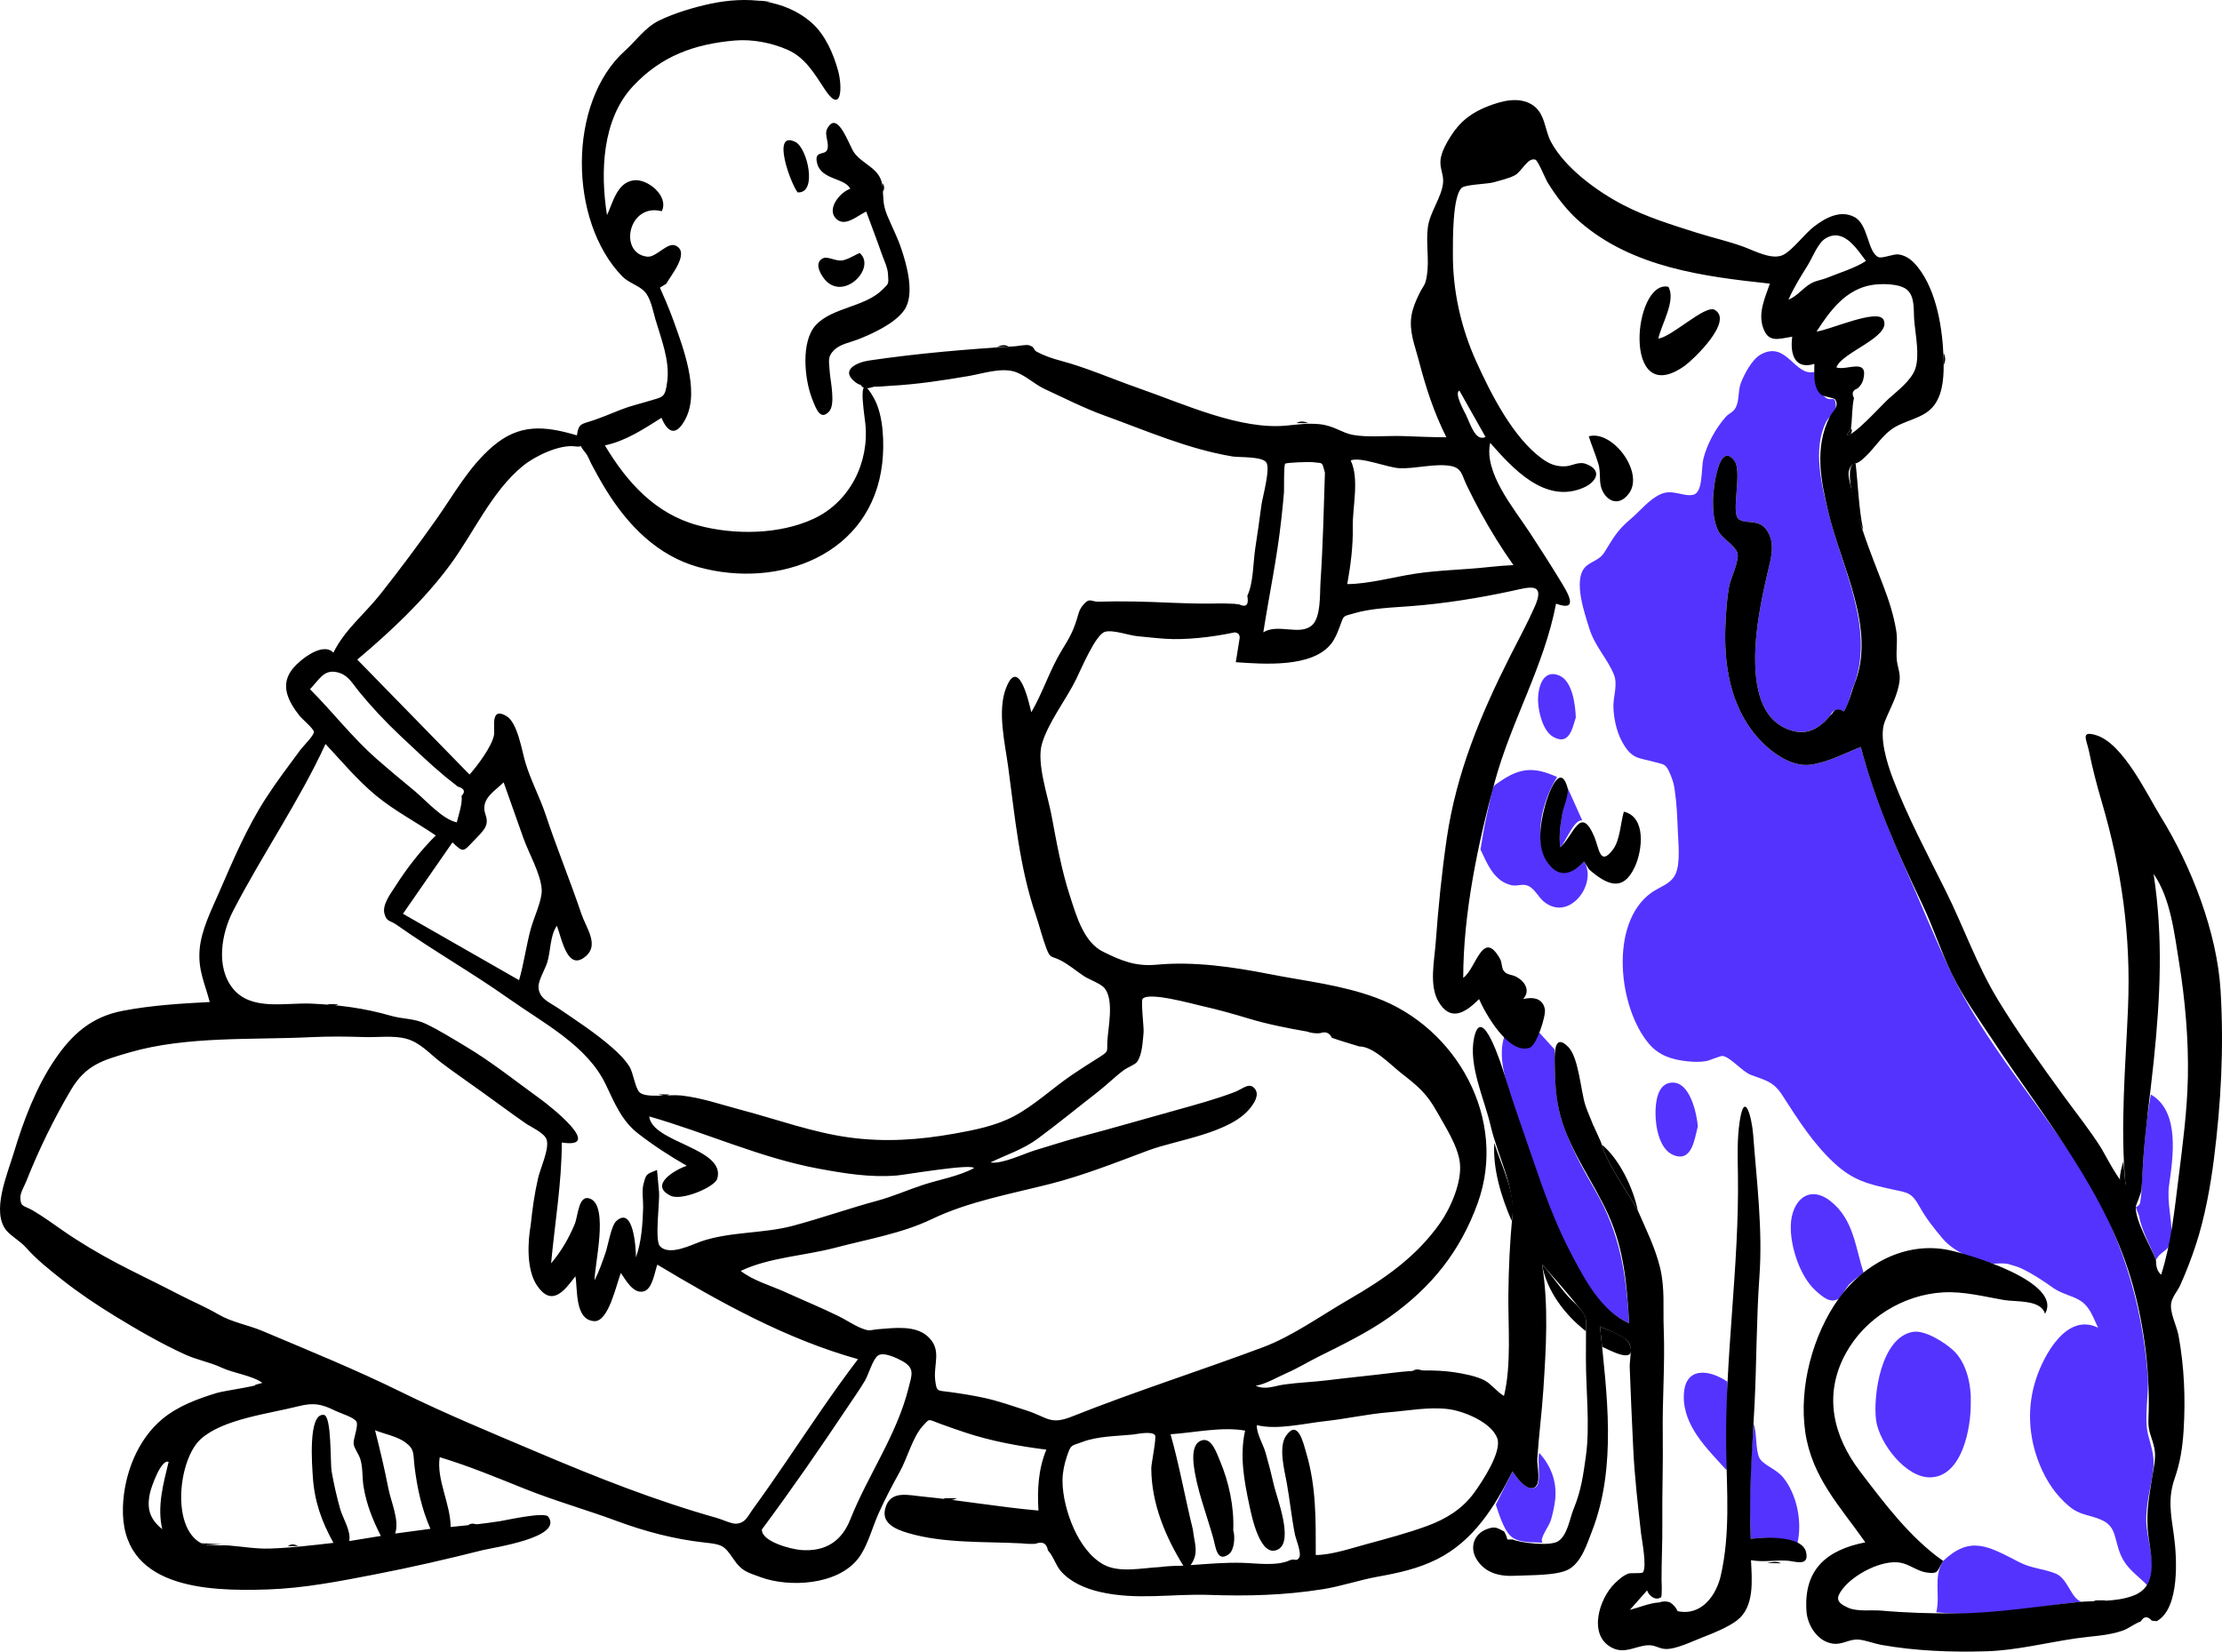 <svg width="909" height="676" viewBox="0 0 909 676" fill="none" xmlns="http://www.w3.org/2000/svg">
<path fill-rule="evenodd" clip-rule="evenodd" d="M826.036 639.172C831.163 641.81 835.955 641.808 840.998 643.861C846.003 645.899 847.308 654.348 851.588 655.357C831.747 657.444 812.205 661.867 792.123 659.668C793.862 652.582 790.739 645.33 794.922 638.681C806.106 628.1 813.377 632.658 826.036 639.172ZM742.251 152.162C742.509 157.144 742.878 159.124 746.414 162.338C749.185 164.856 750.744 161.102 751.007 166.02C751.159 168.857 748.211 170.281 747.07 172.574C741.382 183.998 745.308 198.753 748.103 210.133C753.771 233.208 767.615 258.297 757.86 281.751C756.877 284.116 756.087 289.243 754.187 291.054C751.682 289.73 749.853 290.309 748.699 292.789C748.007 293.567 747.315 294.345 746.623 295.122C742.239 299.176 737.573 300.683 731.754 298.528C720.022 294.185 718.082 280.559 718.021 269.832C717.952 258.009 720.47 245.627 723.162 234.109C724.459 228.563 726.455 222.125 722.739 216.893C719.229 211.951 714.893 214.737 711.437 212.531C707.758 210.183 713.057 192.926 709.432 188.35C703.103 180.36 700.898 199.906 700.797 203.898C700.687 208.271 700.924 213.373 702.985 217.337C704.604 220.451 709.874 223.184 710.778 226.328C711.624 229.266 707.915 236.898 707.342 240.051C706.46 244.909 706.153 249.872 705.9 254.796C705.045 271.43 707.655 288.936 719.105 301.844C724.125 307.505 732.634 313.933 740.594 312.902C747.62 311.992 754.681 308.198 761.234 305.62C765.641 322.55 772.261 338.946 779.314 354.934C785.444 368.832 791.207 383.066 797.647 396.794C811.219 425.729 833.249 450.378 850.462 477.132C867.08 502.961 876.399 532.601 878.634 563.094C879.162 570.304 877.056 580.171 878.736 586.913C880.311 593.234 881.693 595.979 880.662 602.872C879.516 610.532 877.296 617.596 878.25 625.39C879.096 632.305 882.391 642.608 878.79 649.014C874.463 644.404 870.146 642.234 867.522 636.085C864.857 629.845 865.906 624.717 859.866 621.975C854.706 619.632 851.005 620.142 846.452 616.307C840.921 611.648 837.152 605.954 834.427 599.284C829.776 587.902 829.103 575.563 833.035 563.874C836.188 554.502 845.397 536.958 858.308 543.238C856.39 539.299 855.114 535.017 851.455 532.458C848.269 530.229 843.505 529.503 839.947 526.968C835.969 524.135 831.466 521.111 827.026 519.039C825.302 518.235 823.671 517.831 821.89 517.281C819.754 516.622 815.703 517.095 815.439 517.055C807.813 515.902 799.309 512.231 794.652 506.699C791.147 502.535 788.049 498.648 785.373 493.883C781.899 487.699 780.562 488.073 773.897 486.604C764.211 484.471 758.065 483.016 750.317 475.83C741.724 467.86 735.436 457.928 729.148 448.149C725.464 442.419 722.226 442.069 716.222 439.781C712.731 438.452 707.897 432.498 704.719 432.056C703.802 431.928 699.408 433.928 697.922 434.167C695.266 434.597 692.96 434.52 690.299 434.241C684.193 433.6 678.796 431.983 674.691 427.205C662.048 412.492 658.193 377.809 675.503 365.292C678.801 362.908 683.395 361.81 685.341 357.849C687.573 353.304 686.557 344.742 686.378 339.95C686.175 334.481 685.918 328.529 685.101 323.138C684.725 320.66 684.445 319.618 683.434 317.137C681.428 312.217 680.84 312.933 676.709 311.75C670.816 310.064 668.151 310.727 664.538 305.133C661.656 300.671 660.308 295.05 660.046 289.774C659.802 284.852 662.022 280.303 660.168 275.845C657.454 269.321 652.422 264.383 650.215 257.243C648.355 251.23 643.553 237.809 648.287 232.261C650.408 229.775 654.175 229.411 656.278 226.084C659.942 220.291 661.422 217.123 666.86 212.557C670.872 209.188 674.725 204.168 679.561 202.108C684.317 200.082 688.806 203.343 692.667 202.449C696.876 201.473 695.769 191.712 696.937 187.316C698.512 181.389 701.89 175.21 705.98 170.585C707.346 169.04 709.049 168.743 710.112 166.689C711.554 163.908 710.982 159.945 712.105 156.904C713.446 153.27 716.701 147.014 720.34 145.022C730.971 139.202 734.164 154.199 742.251 152.162ZM717.373 582.535C718.873 586.576 718.043 593.071 719.77 596.55C721.145 599.321 726.666 601.079 729.373 604.384C735.169 611.461 737.377 622.828 735.273 631.566C728.18 629.815 723.437 628.695 716.225 629.618C715.497 613.781 716.178 598.367 717.373 582.535ZM629.708 594.471C634.534 599.853 636.928 606.195 636.231 613.389C635.982 615.95 635.199 619.54 634.445 622C633.616 624.7 629.496 629.755 631.095 631.202C626.593 630.933 621.303 631.456 618.059 628.545C615.147 625.932 613.11 619.197 611.928 615.628C614.201 611.091 616.475 606.554 618.749 602.018C620.229 604.366 624.575 610.498 628.164 608.536C630.867 607.059 628.685 597.457 629.708 594.471ZM799.09 552.523C804.613 557.655 806.501 566.908 806.219 574.09C806.31 583.989 802.883 603.803 790.014 604.467C779.672 605.001 768.641 590.189 767.478 581.034C766.203 570.998 769.523 546.997 782.68 544.933C787.524 544.173 795.599 549.278 799.09 552.523ZM706.648 565.322C706.868 571.811 706.976 578.054 706.461 584.521C706.032 589.928 707.463 596.313 706.253 601.49C698.602 592.93 688.524 583.609 688.83 571.027C689.118 559.133 698.972 560.145 706.648 565.322ZM629.536 422.317L635.94 429.337C636.123 439.2 635.928 448.952 638.931 458.462C642.091 468.469 647.386 478.113 652.628 487.161C662.818 504.747 665.248 521.334 666.476 541.446C647.312 532.86 636.861 503.522 630.538 485.17C627.19 475.455 623.718 465.731 620.56 455.955C617.446 446.314 611.942 433.717 615.565 423.561C622.527 428.679 625.538 431.317 629.536 422.317ZM748.955 491.542C758.312 498.984 759.02 510.372 762.379 520.779C760.442 522.326 758.315 523.688 756.565 525.452C755.485 526.542 752.938 531.002 752.108 531.46C748.793 533.293 745.897 530.94 742.658 527.984C736.282 522.161 732.302 509.803 732.601 501.257C732.95 491.275 740.007 484.425 748.955 491.542ZM879.882 447.811C892.045 454.779 888.872 474.057 887.355 484.931C886.403 491.747 888.513 498.681 888.366 505.165C888.202 512.483 884.405 510.967 881.976 515.509C879.867 510 875.999 503.369 875.119 497.593L873.721 493.939C874.905 493.464 875.534 492.638 875.607 491.461C876.104 488.662 876.097 485.808 876.253 482.954C876.897 471.16 877.789 459.442 879.882 447.811ZM694.568 460.83C693.222 465.963 692.236 475.622 684.673 472.645C678.705 470.295 677.264 460.81 677.251 455.523C677.241 451.183 677.955 443.209 684.026 442.949C691.478 442.629 694.139 455.817 694.568 460.83ZM636.997 317.926C631.966 325.984 628.474 337.887 630.851 347.428C633.346 357.447 641.107 359.872 648.01 352.5C653.707 361.469 642.028 377.442 631.586 368.914C629.329 367.072 627.814 363.545 625.023 362.396C622.735 361.455 620.708 362.734 618.372 362.203C611.186 360.57 608.472 353.512 605.649 347.588C606.424 342.759 607.245 337.972 608.29 333.191C608.846 330.649 609.425 328.111 609.988 325.57C610.945 321.253 610.647 321.792 613.777 319.652C622.032 314.012 627.71 313.733 636.997 317.926ZM641.259 322.275L647.297 335.703C644.007 334.91 640.423 344.783 638.274 346.707C637.269 338.491 639.676 330.265 641.259 322.275ZM637.913 276.412C643.373 278.712 644.459 288.68 644.652 293.502C643.151 298.578 641.749 305.072 635.404 301.497C631.17 299.11 629.355 291.251 629.211 286.958C629.029 281.575 631.051 273.52 637.913 276.412Z" fill="#5433FF"/>
<path fill-rule="evenodd" clip-rule="evenodd" d="M597.014 159.804C594.766 160.815 599.058 168.37 599.725 169.756C601.468 173.374 603.593 180.85 607.72 178.792C604.151 172.463 600.583 166.133 597.014 159.804ZM68.981 598.149C65.973 596.815 61.95 608.29 61.414 610.621C59.919 617.116 61.17 621.479 66.369 625.678C64.217 616.396 66.795 607.151 68.981 598.149ZM763.344 106.762C759.603 101.906 754.199 92.89 746.641 97.663C743.656 99.549 741.359 105.594 739.518 108.547C736.627 113.183 733.829 117.646 731.629 122.637C735.366 121.101 737.569 117.761 740.91 115.935C743.193 114.688 745.275 114.568 747.474 113.659C752.337 111.651 758.996 109.682 763.344 106.762ZM153.427 585.212C155.451 593.134 157.323 601.033 158.889 609.057C159.948 614.487 163.507 622.158 161.65 627.471C166.461 626.824 171.272 626.178 176.083 625.531C172.514 617.409 170.636 608.742 169.576 599.968C168.927 594.598 169.759 593.067 165.713 590.079C162.58 587.765 157.064 586.653 153.427 585.212ZM126.817 281.991C136.067 291.25 144.157 301.804 153.987 310.431C159.095 314.914 164.331 319.271 169.573 323.595C174.018 327.261 181.087 335.343 186.872 336.465C187.587 333.512 189.278 328.673 188.825 325.644C190.513 323.898 189.989 322.623 187.253 321.817C185.579 320.53 183.924 319.222 182.285 317.89C175.855 312.523 169.77 306.693 163.677 300.952C157.62 295.246 152.017 289.276 146.759 282.829C143.989 279.434 142.369 276.03 137.826 275.032C132.429 273.847 130.633 278.055 126.817 281.991ZM311.687 625.779C311.426 630.81 323.799 633.893 327.558 634.195C337.72 635.01 344.319 630.554 347.816 621.766C355.096 603.475 366.752 587.36 371.627 568.126C373.073 562.419 374.325 559.822 369.172 556.914C367.057 555.722 361.55 553.062 359.251 554.58C357.062 556.025 355.269 562.527 353.862 564.89C351.627 568.644 349.086 572.214 346.66 575.846C335.31 592.837 323.873 609.383 311.687 625.779ZM164.846 373.879L212.35 401.042C214.331 394.203 215.242 387.073 217.099 380.18C218.421 375.281 221.822 368.361 221.607 364.06C221.286 357.639 216.313 349.115 214.145 342.994C211.443 335.367 208.741 327.738 206.039 320.11C202.38 323.609 198.167 326.053 198.122 330.612C198.097 333.218 199.834 334.844 198.827 337.796C198.12 339.867 195.114 342.617 193.662 344.156C189.421 348.656 189.554 348.881 185.097 344.673C178.347 354.409 171.596 364.144 164.846 373.879ZM217.108 501.236C217.788 494.692 218.661 488.418 220.133 481.997C221.038 478.052 224.86 469.951 223.603 466.235C222.679 463.504 217.187 461.129 215.048 459.643C208.86 455.344 202.817 450.821 196.691 446.434C191.319 442.587 185.867 438.832 180.596 434.847C175.714 431.157 172.029 426.567 166.121 424.985C160.952 423.6 154.393 424.504 149.039 424.326C141.854 424.087 134.558 424.008 127.38 424.359C103.291 425.538 76.305 423.853 53.13 430.572C42.177 433.747 35.116 435.616 28.993 445.991C21.912 457.99 15.862 470.458 10.711 483.419C9.959 485.312 8.259 488.042 8.322 490.11C8.448 494.059 9.861 493.149 13.648 495.401C17.74 497.834 21.751 500.722 25.66 503.462C32.363 508.16 40.685 513.065 47.639 516.729C56.006 521.137 64.435 525.09 72.946 529.529C78.339 532.342 83.921 534.642 89.211 537.733C94.954 541.09 101.384 542.046 107.575 544.667C126.745 552.784 145.298 560.285 164.11 569.545C182.472 578.583 201.045 586.221 219.832 594.194C244.113 604.497 268.154 614.027 293.477 621.152C295.331 621.674 299.229 623.514 301.06 623.43C304.975 623.25 305.862 620.389 308.214 617.165C312.836 610.829 317.288 604.372 321.709 597.896C331.298 583.847 340.675 569.642 350.999 556.114C321.744 547.951 294.618 532.89 268.901 517.433C267.806 520.51 266.934 527.327 263.424 528.356C259.084 529.63 255.931 523.617 253.986 520.852C252.145 525.436 248.995 540.898 243.103 540.56C234.962 540.092 236.399 527.278 235.385 522.194C230.897 528.159 225.696 535.018 219.597 525.845C215.37 519.486 215.839 508.326 217.108 501.236ZM556.067 428.164C552.295 426.985 548.547 425.937 544.857 424.616C543.887 422.558 542.276 421.934 540.025 422.744C538.181 422.909 536.387 422.681 534.644 422.058C526.937 420.741 518.4 419.031 511.036 416.809C504.478 414.83 498.294 413.082 491.631 411.595C487.674 410.713 470.05 405.726 467.445 408.661C466.644 409.564 468.022 420.51 467.828 422.461C467.483 425.93 467.312 431.641 465.115 434.529C464.272 435.637 461.062 436.865 459.902 437.728C456.133 440.531 452.65 444.014 448.901 446.92C440.715 453.265 432.742 459.849 424.389 465.986C418.486 470.323 411.729 472.47 405.172 475.621C409.837 476.456 418.966 471.966 423.675 470.574C429.774 468.77 435.759 466.765 441.997 465.113C454.787 461.726 467.891 457.903 480.89 454.297C488.873 452.083 497.306 449.776 505.045 446.844C508.478 445.543 511.173 442.519 513.441 445.597C515.25 448.054 513.061 451.287 511.67 453.108C503.555 463.728 481.517 466.312 469.722 470.718C456.41 475.689 443.275 480.925 429.568 484.417C413.56 488.496 396.184 491.617 381.267 498.781C368.891 504.723 354.871 507.026 341.713 510.514C329.356 513.789 314.702 514.445 303.023 520.005C308.068 523.989 315.532 526.067 321.412 528.746C328.61 532.025 335.883 535.016 343.002 538.491C346.032 539.97 349.203 542.168 352.269 543.397C356.161 544.958 355.662 544.135 359.682 543.818C365.939 543.326 374.381 542.201 379.464 546.757C385.595 552.252 381.71 558.272 382.61 564.995C383.228 569.604 383.542 568.865 388.66 569.569C393.371 570.216 398.077 570.971 402.724 571.978C408.461 573.222 414.333 575.308 419.921 577.106C428.586 579.895 429.528 583.177 438.56 579.577C464.283 569.325 490.888 560.898 516.775 551.197C528.699 546.729 540.674 538.11 551.898 531.635C566.298 523.327 579.318 514.34 589.068 500.508C593.512 494.204 598.146 483.555 597.212 475.728C596.377 468.729 591.199 460.949 587.861 454.93C583.598 447.246 579.845 444.264 573.323 439.159C568.789 435.611 561.784 428.117 556.067 428.164ZM269.594 487.643C269.993 491.507 267.735 507.434 269.972 509.884C273.797 514.074 283.179 509.184 286.809 507.936C298.601 503.882 312.307 504.769 324.315 501.559C335.964 498.445 347.358 494.41 359.072 491.238C365.356 489.535 371.32 486.867 377.501 484.84C384.382 482.583 392.063 481.346 398.444 477.951C397.654 475.988 370.044 480.71 366.906 480.965C356.007 481.85 345.746 480.169 335.004 478.194C311.31 473.836 288.985 463.502 265.597 456.798C266.693 467.584 297.047 469.732 293.431 482.249C292.422 485.738 278.843 491.441 274.352 489.252C265.228 484.803 276.389 478.542 280.937 476.981C274.014 473.012 267.389 468.706 261.07 463.815C254.305 458.579 251.394 451.233 247.768 443.653C240.189 427.805 222.253 418.586 208.321 408.72C193.256 398.052 177.215 388.983 162.159 378.339C159.472 376.439 158.217 377.311 157.273 373.842C156.263 370.127 159.974 365.406 161.775 362.573C166.509 355.123 172.023 348.072 178.277 341.836C170.212 336.347 161.5 331.816 153.937 325.603C146.271 319.305 139.927 311.617 133.164 304.407C122.36 327.916 107.218 349.72 95.327 372.775C90.63 381.881 88.147 395.654 95.29 404.478C102.807 413.765 116.824 410.15 127.435 410.642C138.634 411.162 148.85 412.431 159.896 415.607C164.893 417.045 169.442 416.62 174.245 418.928C179.878 421.634 185.418 425.11 190.777 428.318C201.316 434.626 211.162 442.523 221.114 449.721C225.196 452.673 247.331 470.174 229.823 467.472C229.823 483.849 226.954 500.621 225.448 516.919C229.6 511.961 232.561 506.922 235.073 500.965C236.567 497.421 236.586 488.377 241.565 490.521C249.055 493.745 243.221 517.438 243.221 523.847C245.077 520.261 246.377 516.399 247.713 512.599C248.725 509.72 249.99 501.557 252.102 499.626C259.172 493.164 260.163 510.788 260.163 514.466C262.453 507.969 262.874 501.035 263.104 494.17C263.194 491.462 262.525 487.248 263.209 484.628C264.347 480.261 264.212 480.546 268.785 478.7C269.055 481.68 269.325 484.662 269.594 487.643ZM487.999 625.85C488.56 631.391 490.704 635.402 487.061 640.386C494.103 639.882 501.036 639.263 508.09 639.442C513.753 639.586 522.223 640.881 527.507 638.455C529.66 637.467 530.392 639.168 531.499 637.28C532.55 635.486 530.081 629.532 529.784 628.055C528.36 620.967 527.666 613.696 526.372 606.564C525.484 601.662 522.874 592.021 526.155 587.389C530.981 580.573 533.106 590.175 534.363 594.438C538.504 608.483 538.265 621.822 538.265 636.253C544.502 636.253 552.696 633.529 558.711 631.886C567.008 629.619 575.868 627.289 583.907 624.329C591.489 621.538 598.166 617.465 602.96 610.909C606.546 606.005 614.496 593.906 612.521 588.484C610.1 581.836 598.554 577.265 592.388 576.534C584.388 575.585 576.189 577.192 568.003 577.867C559.24 578.59 550.738 580.541 542.068 581.48C533.648 582.391 522.347 585.2 514.167 583.095C513.954 586.46 516.768 590.983 517.748 594.409C519.033 598.901 520.18 603.433 521.223 607.986C522.34 612.86 529.254 630.382 522.966 633.885C515.585 637.997 512.062 620.389 511.143 616.097C508.951 605.863 507.067 595.638 509.362 585.35C499.941 583.652 488.579 586.174 478.863 586.843C482.483 599.593 484.818 612.946 487.999 625.85ZM82.224 631.393C85.5 632.85 90.002 632.068 93.563 632.348C99.128 632.785 104.75 633.791 110.352 633.612C118.9 633.34 127.861 632.259 136.416 631.281C131.536 622.48 128.575 614.147 127.966 604.06C127.747 600.437 125.824 577.965 132.51 578.926C135.736 579.39 135.051 598.578 135.677 602.113C136.587 607.241 137.761 612.491 139.19 617.511C140.227 621.152 143.755 626.605 142.851 630.543C147.164 629.844 151.478 629.145 155.792 628.446C152.438 621.759 149.988 615.766 148.732 608.307C148.125 604.707 148.512 600.227 147.335 596.808C146.593 594.653 144.901 592.626 144.675 590.819C144.414 588.734 146.698 583.611 145.853 581.759C145.023 579.938 139.244 578.254 137.219 577.25C131.638 574.485 128.367 573.785 122.112 575.375C110.047 578.441 91.038 580.617 82.04 588.887C73.126 597.08 69.882 624.716 82.224 631.393ZM609.142 232.002C612.482 231.625 615.788 231.392 619.145 231.219C614.24 224.317 609.785 217.103 605.718 209.677C603.725 206.039 601.843 202.343 600.041 198.607C597.972 194.32 598.029 191.521 593.535 190.669C587.312 189.49 578.989 191.846 572.587 191.578C567.641 191.37 556.535 186.716 552.551 188.403C556.184 195.849 553.268 207.434 553.41 215.449C553.552 223.42 552.562 231.125 551.159 238.985C559.646 238.985 570.269 236.055 578.836 234.746C588.81 233.222 598.98 233.143 609.142 232.002ZM474.415 641.187C477.684 640.768 480.792 640.638 484.092 640.638C476.657 628.585 471.043 615.106 470.98 600.744C470.972 598.866 473.231 588.07 472.484 587.173C471.026 585.425 464.983 586.805 463.327 586.97C456.556 587.647 449.029 587.596 442.654 590.035C438.255 591.719 438.207 590.702 436.458 595.879C435.423 598.941 434.679 602.438 434.659 605.658C434.617 612.165 436.692 619.77 439.374 625.628C441.928 631.205 445.963 637.186 451.513 640.181C457.907 643.634 466.917 641.579 474.415 641.187ZM542.016 193.408C540.73 188.606 541.286 189.69 537.011 189.094C536.111 188.969 526.319 189.172 525.756 189.746C525.109 190.408 525.356 200.185 525.271 201.304C524.981 205.139 524.552 208.964 524.134 212.787C522.439 228.307 519.222 243.331 516.81 258.723C522.77 255.025 531.383 260.067 536.474 256.064C540.497 252.901 539.894 242.779 540.194 238.313C541.198 223.365 541.541 208.38 542.016 193.408ZM757.21 175.284C756.674 176.145 756.138 177.006 755.602 177.867C757.683 179.201 769.865 165.63 772.574 163.202C776.182 159.969 781.892 155.652 783.519 150.925C785.41 145.432 783.55 136.76 783.092 131.08C782.765 127.015 783.46 121.393 780.146 118.553C777.096 115.94 769.582 116.01 765.97 116.569C755.13 118.247 748.611 127.161 743.139 135.655C748.695 134.972 768.282 126.03 770.557 130.866C773.862 137.892 753.291 144.174 751.257 150.339C755.468 151.826 764.756 146.058 762.143 155.655C761.697 156.998 760.919 158.11 759.811 158.991C757.888 159.672 757.433 160.955 758.445 162.841C757.584 166.6 757.76 171.356 757.21 175.284ZM881.976 515.51C882.034 517.788 882.243 519.966 884.105 521.576C888.235 508.497 889.525 495.412 891.236 481.811C892.948 468.207 894.77 454.265 895.041 440.673C895.345 425.44 893.906 408.869 891.442 393.819C889.515 382.053 888.023 367.575 881.008 357.561C884.992 383.512 883.753 408.116 881.067 434.158C879.641 447.986 877.628 461.707 876.705 475.595C876.461 479.263 876.382 482.975 876.064 486.636C875.876 488.793 873.74 492.88 873.721 493.939C873.616 499.818 879.91 510.111 881.976 515.51ZM670.019 495.298C673.332 502.921 677.099 510.43 679.086 518.537C681.183 527.097 680.28 535.069 680.616 543.743C681.173 558.134 680.019 572.44 680.221 586.852C680.393 599.135 679.922 611.111 680.045 623.264C680.123 630.952 679.702 638.611 679.728 646.295C679.728 646.272 680.034 653.192 679.505 653.543C677.132 655.119 674.539 652.881 673.812 650.726L666.778 658.684C670.465 657.758 674.999 655.823 678.789 655.652C680.24 655.118 681.685 655.103 683.125 655.607C684.554 656.471 685.613 657.675 686.302 659.221C696.233 661.336 702.193 652.497 703.977 644.594C707.846 627.447 706.452 610.518 706.171 593.207C705.563 555.599 711.538 518.216 710.973 480.605C710.864 473.327 710.586 466.134 711.68 458.87C713.71 445.375 716.708 457.728 717.189 464.097C718.635 483.235 721.153 502.983 719.768 522.239C718.522 539.59 718.637 557.101 717.773 574.504C716.854 593.001 715.374 611.106 716.226 629.618C721.193 628.983 737.17 628.036 738.834 635.014C740.285 641.1 734.446 638.848 731.413 638.591C726.495 638.174 721.691 639.328 716.315 638.364C716.711 646.55 717.84 657.528 710.525 663.055C706.927 665.774 700.968 668.228 696.764 669.831C692.644 671.403 685.666 674.885 681.374 674.694C678.337 674.559 677.167 672.924 673.835 673.185C668.891 673.574 664.611 676.881 659.37 674.149C649.43 668.968 654.316 653.899 660.592 647.86C662.21 646.302 664.029 644.599 666.2 643.84C667.232 643.479 671.551 643.915 672.049 643.374C673.887 641.379 671.592 629.709 671.347 627.494C670.058 615.876 668.654 604.011 668.125 592.341C667.628 581.369 667.075 570.375 666.697 559.399C666.615 557.009 667.675 552.095 666.674 550.006C665.009 546.534 657.704 544.324 654.535 542.707C657.359 570.369 661.508 600.101 651.286 626.449C649.256 631.681 646.979 639.149 641.832 642.059C636.981 644.803 625.557 644.416 619.745 644.742C613.495 645.092 607.377 643.633 603.933 637.764C601.224 633.146 602.848 627.606 608.411 625.592C611.742 624.387 612.391 625.162 615.309 626.595C615.942 627.623 616.386 628.728 616.643 629.91H618.886C621.926 631.266 634.076 632.783 637.417 630.619C641.289 628.114 642.131 621.339 643.782 617.314C646.848 609.835 647.66 603.766 648.773 595.772C650.515 583.26 648.751 568.752 648.784 555.716C648.793 552.045 648.809 548.373 648.814 544.702C648.821 539.157 649.304 539.191 646.14 535.199C641.372 529.183 635.936 523.035 630.832 517.268C633.597 534.117 632.465 551.857 631.367 568.643C630.751 578.074 629.475 587.678 628.89 596.984C628.714 599.78 630.723 607.49 627.476 608.726C624.181 609.98 620.08 604.13 618.749 602.018C611.485 616.513 602.815 630.494 587.828 637.993C580.122 641.849 572.098 643.588 563.688 645.1C555.897 646.502 548.697 649.058 541.016 650.264C525.118 652.759 510.475 653.112 494.477 652.567C479.384 652.053 464.932 654.84 449.887 651.331C444.015 649.962 438.082 647.447 434.068 642.952C431.878 640.499 430.909 636.638 428.7 634.377C428.202 631.451 426.481 630.549 423.535 631.669C421.685 631.752 419.842 631.691 418.006 631.485C402.916 630.693 386.146 631.576 371.524 627.266C365.974 625.63 359.778 622.935 362.547 615.989C364.967 609.918 371.645 611.762 377.121 612.292C393.028 613.833 408.686 616.644 424.822 618.059C424.303 609.628 424.75 601.027 428.055 593.14C416.861 591.735 405.256 589.616 394.605 586.042C391.316 584.938 388.042 583.791 384.779 582.611C379.401 580.666 380.519 580.163 377.404 583.557C373.49 587.821 371.094 596.718 368.258 601.87C365.067 607.668 362.005 613.4 359.316 619.452C356.771 625.18 354.873 632.852 350.995 637.788C342.465 648.646 322.764 649.587 311.17 645.322C305.491 643.232 303.441 642.904 299.999 637.814C296.228 632.238 295.291 631.912 288.344 631.155C275.799 629.788 263.959 626.639 252.207 622.291C239.791 617.698 227.042 614.117 214.662 609.158C203.073 604.515 191.872 599.845 179.881 596.221C178.458 605.265 184.354 615.464 184.354 624.788C191.331 624.09 197.837 623.478 204.753 622.368C207.219 621.972 222.756 618.486 224.272 620.543C230.591 629.119 201.839 633.153 197.345 634.286C182.944 637.92 168.259 641.297 153.767 644.106C138.975 646.973 124.555 649.828 109.539 650.343C84.13 651.214 49.083 649.746 50.296 616.363C50.772 603.282 56.161 589.086 66.473 580.555C72.889 575.247 80.89 572.329 88.734 569.927C91.632 569.039 106.899 566.965 107.363 565.823C103.061 562.74 95.708 561.936 90.604 559.56C85.738 557.294 80.603 556.45 75.622 554.166C65.669 549.603 56.056 544.025 46.853 538.383C39.534 533.895 32.134 528.94 25.396 523.605C20.042 519.367 14.911 515.291 10.631 510.447C8.391 507.912 4.426 505.667 2.632 503.484C-3.668 495.817 2.976 480.561 5.659 471.635C9.578 458.588 14.808 444.705 22.521 433.403C29.614 423.009 37.522 416.007 50.245 413.572C61.988 411.325 73.796 410.613 85.806 409.982C83.788 402.305 80.947 396.887 81.668 388.467C82.348 380.525 86.358 372.634 89.505 365.401C95.356 351.956 100.876 338.796 108.878 326.417C113.276 319.614 118.216 313.156 123.017 306.637C123.791 305.586 128.603 300.778 128.419 299.424C128.236 298.078 123.404 293.98 122.664 293.041C117.695 286.733 114.26 279.941 120.095 273.19C123.137 269.67 132.081 262.562 136.386 267.034C141.041 257.628 149.183 251.215 155.522 243.213C163.425 233.235 170.971 223.105 178.369 212.654C185.735 202.248 191.752 191.069 201.516 182.683C212.397 173.338 222.64 174.146 236.004 178.141C236.767 172.986 237.828 173.672 242.814 171.951C246.588 170.648 250.256 169.102 253.967 167.631C257.911 166.066 261.903 165.178 265.935 163.948C271.306 162.31 272.113 162.845 272.986 155.87C274.042 147.442 270.435 138.531 268.109 130.592C266.961 126.675 266.163 121.799 263.58 119.164C261.243 116.781 257.1 115.696 254.544 113.061C232.522 90.36 232.175 41.89 255.633 20.792C260.192 16.691 263.952 11.174 269.627 8.405C275.858 5.364 284.077 2.905 290.94 1.472C305.086 -1.48 320.951 -0.543 332.133 9.401C337.648 14.305 341.011 22.1 342.891 29.063C344.687 35.714 344.302 46.956 337.494 36.677C333.201 30.194 329.471 23.582 322.204 20.375C315.71 17.51 307.78 15.963 300.705 16.571C284.031 18.003 270.519 22.899 258.977 35.24C246.215 48.885 245.566 70.67 248.317 88.021C250.741 82.889 252.383 74.763 259.179 73.783C264.843 72.966 273.772 80.198 270.732 86.424C256.939 82.908 252.905 103.766 264.832 105.022C268.443 105.402 273.016 98.974 276.341 100.471C282.559 103.269 274.226 112.911 272.583 116.086C271.71 116.623 270.837 117.16 269.964 117.698C270.824 119.696 271.692 121.691 272.569 123.682C273.632 126.221 274.644 128.766 275.578 131.356C277.851 137.659 280.208 144.158 281.578 150.724C282.97 157.4 283.693 165.196 280.402 171.468C276.785 178.362 273.378 177.514 270.599 170.956C263.325 175.541 256.011 180.43 247.46 182.239C256.427 197.283 268.035 210.216 285.489 214.948C300.282 218.959 318.903 218.812 333.018 212.177C347.665 205.292 355.725 189.2 353.981 173.19C353.416 168.005 350.398 149.995 357.577 163.023C361.514 170.168 361.803 181.758 360.905 189.593C356.612 227.071 318.621 241.092 285.862 232.07C269.057 227.441 256.947 215.051 247.931 200.466C245.828 197.065 243.904 193.555 242.025 190.026C241.274 188.616 240.613 186.647 239.611 185.41C235.684 180.563 239.542 183.264 235.373 182.657C228.921 181.719 218.768 186.66 213.977 190.575C200.978 201.196 193.778 218.186 183.801 231.572C173.179 245.822 159.689 258.505 146.157 269.875C161.464 285.554 176.77 301.231 192.077 316.909C195.239 313.409 201.25 305.409 202.091 300.729C202.584 297.986 200.371 288.958 207.177 292.976C211.772 295.69 213.515 307.303 214.948 312.054C217.162 319.392 220.89 326.302 223.3 333.564C227.77 347.038 233.277 360.393 237.856 373.963C239.718 379.481 245.027 386.329 239.926 391.001C232.173 398.099 229.868 384.124 227.815 378.785C224.956 382.76 225.327 389.205 223.853 393.841C222.953 396.673 220.212 401.081 220.303 403.871C220.458 408.642 224.789 410.062 228.692 412.728C235.953 417.688 243.404 422.53 250.055 428.307C252.83 430.717 255.383 433.155 257.408 436.255C259.176 438.962 259.708 445.064 261.662 446.948C264.218 449.41 273.666 447.694 278.655 448.23C286.986 449.126 295.429 452.089 303.517 454.218C317.829 457.984 332.549 463.407 347.538 465.419C362.258 467.395 376.071 466.414 390.742 463.782C398.756 462.344 407.363 460.626 414.676 456.772C423.099 452.334 430.568 445.234 438.436 439.872C441.957 437.472 445.559 435.203 449.16 432.928C453.972 429.888 452.714 430.546 453.027 425.716C453.39 420.125 455.724 409.449 451.99 404.473C450.43 402.396 445.645 400.877 443.392 399.366C440.117 397.167 437.18 394.613 433.67 392.844C429.838 390.913 429.725 392.442 427.947 387.705C426.331 383.403 425.265 378.897 423.782 374.55C416.996 354.667 415.243 334.474 412.431 313.713C411.124 304.07 407.919 290.948 411.549 281.554C416.597 268.489 420.821 286.761 421.886 291.444C426.705 283.19 429.474 274.01 434.487 265.861C437.41 261.11 438.84 258.682 440.487 253.476C441.154 251.368 441.421 249.617 442.831 247.866C445.814 244.162 446.255 246.273 449.356 246.182C459.113 245.896 468.703 246.147 478.469 246.599C483.866 246.849 489.264 246.981 494.699 246.961C497.347 246.951 500.027 246.822 502.673 246.974C504.099 246.959 505.518 247.065 506.93 247.293C509.844 248.653 510.956 247.481 510.267 243.776C512.804 238.469 512.635 230.001 513.533 224.211C514.437 218.383 515.275 212.545 516.031 206.695C516.434 203.568 519.824 191.769 518.025 189.2C516.242 186.653 506.951 187.224 504.202 186.767C485.926 183.729 468.926 176.198 451.832 170.028C443.416 166.991 435.428 162.89 427.356 159.164C423.154 157.224 419.183 153.229 414.754 151.985C409.165 150.415 401.745 152.925 396.174 153.87C385.56 155.671 375.321 157.248 364.551 157.834C360.746 158.041 353.508 159.108 350.075 156.493C343.179 151.241 351.031 148.17 355.538 147.507C375.475 144.575 395.351 142.89 415.44 141.666C416.382 141.609 419.832 140.908 420.98 141.27C423.596 142.096 422.541 143.054 424.109 143.906C427.013 145.484 430.327 146.646 434.012 147.625C444.533 150.419 455.127 155.107 465.683 158.791C484.677 165.419 507.37 175.987 526.366 174.129C531.054 173.671 534.909 173.085 539.81 173.56C545.55 174.117 548.9 177.061 553.31 177.917C559.218 179.063 567.669 178.202 573.888 178.422C579.818 178.632 585.752 178.907 591.685 178.907C586.475 168.431 583.302 158.595 580.374 147.344C578.777 141.208 576.374 135.635 577.415 129.173C577.907 126.123 579.126 123.257 580.455 120.502C582.461 116.343 583.031 117.213 583.743 112.607C584.723 106.268 583.318 99.584 584.088 93.226C584.878 86.701 589.809 80.885 590.358 74.647C590.651 71.328 588.794 68.619 589.35 65.039C589.847 61.837 591.743 58.48 593.446 55.784C597.412 49.502 602.242 45.94 608.944 43.381C614.331 41.324 621.207 39.437 626.651 42.768C632.205 46.166 631.804 53.005 634.465 57.995C640.187 68.725 653.389 78.314 663.913 83.794C673.581 88.828 683.996 92.008 694.362 95.291C700.671 97.289 707.158 98.714 713.358 100.997C717.821 102.641 725.099 106.628 729.644 104.206C733.605 102.095 738.225 95.653 742.145 92.662C746.732 89.163 752.849 85.748 758.624 88.796C764.399 91.843 763.925 103.075 768.417 105.187C769.982 105.923 774.63 103.767 776.764 104.107C780.21 104.655 782.583 106.788 784.649 109.414C792.365 119.227 794.755 134.792 795.092 146.889C795.261 152.931 795.114 160.446 791.424 165.576C787.12 171.56 778.974 171.708 773.449 175.919C769.03 179.287 765.899 184.793 761.414 188.382C758.651 190.594 757.585 188.895 756.441 192.342C755.696 194.584 757.201 198.958 757.645 201.127C760.392 214.509 765.537 226.852 770.419 239.6C772.719 245.607 774.67 251.615 775.72 257.981C776.408 262.158 775.614 265.81 775.947 269.829C776.183 272.69 777.4 275.161 777.132 278.095C776.565 284.308 773.191 289.796 771.045 295.261C768.599 301.491 771.959 312.28 774.423 318.723C780.327 334.159 788.63 349.754 796.007 364.585C803.253 379.154 808.643 394.669 817.085 408.665C825.284 422.257 834.931 435.566 844.26 448.421C849.449 455.572 854.955 462.374 859.658 469.874C860.686 471.514 867.704 485.115 869.524 484.644C867.292 460.909 869.549 436.224 870.547 412.505C871.795 382.814 868.016 355.919 859.661 327.577C857.708 320.951 855.967 314.171 854.593 307.4C853.631 302.659 850.915 298.763 857.582 300.836C868.621 304.267 878.337 325.107 883.95 334.178C896.519 354.495 907.018 381.589 908.427 405.419C909.81 428.809 908.617 451.189 905.694 474.234C904.251 485.603 901.921 498.277 898.359 509.15C896.527 514.743 894.327 520.536 891.887 525.895C890.857 528.157 888.596 530.713 888.205 533.198C887.587 537.141 890.476 542.461 891.199 546.355C893.561 559.096 894.104 572.3 893.299 585.23C892.868 592.165 891.91 598.367 889.647 604.889C886.764 613.198 888.104 619.545 889.304 628.11C890.588 637.276 891.818 658.111 882.287 663.319C881.614 663.25 880.939 663.18 880.265 663.111C878.562 661.148 877.05 661.264 875.73 663.461C873.265 664.265 870.857 666.336 868.261 667.227C862.236 669.296 855.735 669.422 849.451 670.331C837.152 672.112 824.894 675.253 812.81 675.633C798.502 676.083 783.576 675.522 769.586 673.014C766.694 672.495 763.314 671.124 760.422 670.861C756.497 670.504 753.742 673.114 749.69 672.5C743.41 671.549 739.442 664.903 739.031 659.457C737.723 642.103 747.351 634.145 763.085 631.063C752.918 616.508 741.213 604.567 738.508 585.874C735.845 567.482 741.62 546.196 752.109 531.461C762.177 517.316 779.357 507.859 797.074 511.448C805.297 513.114 844.09 524.567 836.591 537.559C834.928 531.616 824.701 532.766 819.76 531.908C811.562 530.484 803.366 528.337 795.049 528.779C778.691 529.649 762.881 539.325 754.96 553.972C745.828 570.859 749.995 587.711 760.989 602.129C771.041 615.312 781.404 629.162 794.922 638.681C792.309 642.836 793.254 644.14 788.063 643.396C784.499 642.885 781.165 640.106 777.563 639.414C770.094 637.98 758.338 644.1 753.723 650.22C750.996 653.836 751.097 655.623 756.125 657.85C759.835 659.493 765.677 658.644 769.662 659C779.575 659.885 789.679 660.181 799.624 660.146C816.839 660.083 832.849 657.321 849.886 655.533C857.437 654.74 865.334 655.654 872.722 652.875C882.729 649.112 880.277 638.059 878.98 629.105C877.695 620.236 879.003 613.357 880.397 604.574C881.001 600.759 882.129 596.355 881.33 592.515C880.382 587.953 878.681 585.934 878.898 580.846C879.67 562.739 877.398 543.67 872.599 526.194C862.176 488.237 836.724 458.28 815.497 426.019C809.502 416.907 803.199 408.273 798.426 398.405C793.905 389.056 790.791 379.168 786.301 369.793C776.405 349.13 767.018 327.845 761.235 305.619C754.681 308.198 747.62 311.992 740.594 312.902C732.634 313.933 724.125 307.505 719.105 301.844C707.656 288.936 705.045 271.43 705.901 254.796C706.154 249.872 706.46 244.909 707.342 240.051C707.915 236.898 711.624 229.266 710.779 226.328C709.874 223.184 704.604 220.451 702.986 217.337C700.924 213.373 700.687 208.271 700.797 203.898C700.899 199.906 703.103 180.36 709.432 188.349C713.057 192.926 707.758 210.182 711.437 212.531C714.748 214.644 719.308 212.062 722.74 216.893C726.448 222.114 724.462 228.549 723.162 234.109C720.475 245.607 717.952 258.023 718.021 269.832C718.082 280.585 720.004 294.179 731.754 298.528C737.69 300.725 742.196 299.214 746.623 295.122C747.638 293.954 748.673 292.805 749.728 291.674C750.697 290.009 752.183 289.802 754.187 291.054C755.67 289.876 757.868 281.736 758.61 279.917C767.71 257.617 753.363 232.013 748.103 210.133C744.886 196.75 742.081 183.326 748.593 170.41C749.647 168.319 752.551 166.502 750.809 163.502C750.35 162.713 745.966 162.343 744.928 161.426C741.546 158.441 742.251 152.876 742.251 148.891C734.43 151.303 732.176 145.218 733.193 137.76C727.359 138.685 723.307 140.469 721.147 133.719C719.232 127.733 722.124 121.629 724.043 116.051C697.05 113.158 667.897 109.451 646.385 90.825C641.081 86.232 636.67 80.451 632.994 74.462C632.33 73.379 629.202 65.755 628.165 65.357C625.084 64.174 622.499 70.202 619.761 71.695C617.327 73.021 613.867 73.752 611.163 74.56C608.618 75.321 599.647 75.473 598.056 76.794C594.078 80.098 594.392 99.199 594.361 103.632C594.253 118.9 597.661 134.115 603.964 148.016C609.9 161.108 618.983 179.112 630.856 187.68C633.856 189.846 636.557 190.969 640.359 190.79C643.075 190.663 645.768 188.761 648.596 189.75C655.753 192.254 653.193 197.229 647.691 199.581C631.965 206.307 618.711 191.521 609.617 181.191C606.954 193.447 619.302 207.95 625.836 217.95C629.999 224.323 634.115 230.702 638.076 237.205C640.952 241.928 646.605 250.65 636.564 247.002C631.72 272.424 618.426 294.657 611.637 319.362C604.667 344.722 598.592 373.679 598.592 400.089C603.899 396.395 606.575 379.56 613.713 392.445C614.485 393.839 614.243 396.146 615.261 397.364C616.669 399.049 618.363 398.581 620.52 399.782C623.94 401.685 626.146 405.479 623.089 408.769C627.027 407.853 631.151 408.32 632 412.977C632.476 415.591 628.648 427.7 625.792 428.689C617.085 431.703 607.431 414.321 605.073 408.792C599.634 414.251 593.367 418.45 588.354 409.62C584.618 403.04 586.786 393.085 587.313 385.922C588.375 371.492 589.761 357.417 591.843 343.126C595.747 316.328 605.656 292.495 617.827 268.374C621.178 261.735 624.891 254.939 627.884 248.146C632.398 237.897 625.335 240.315 618.431 241.803C604.905 244.72 590.742 246.983 577.075 248.016C569.941 248.555 560.805 248.876 553.95 250.938C549.13 252.388 549.957 251.387 548.021 256.549C547.155 258.859 546.178 261.316 544.651 263.294C536.863 273.386 516.691 271.697 505.551 270.945C506.226 266.689 506.893 262.431 507.593 258.179C499.017 260.194 488.831 261.597 479.999 261.494C475.244 261.44 470.187 260.715 465.444 260.32C461.947 260.029 455.317 257.55 452.026 258.514C448.21 259.633 442.439 273.43 440.257 277.879C436.16 286.234 428.839 295.516 426.254 304.313C423.962 312.112 428.639 325.568 430.108 333.331C432.231 344.553 434.166 355.796 437.724 366.677C440.304 374.566 443.277 385.441 451.198 389.376C459.09 393.298 464.762 395.504 473.304 394.706C488.346 393.3 504.349 395.609 519.199 398.533C534.491 401.544 548.494 402.9 563.015 408.266C595.95 420.439 616.923 457.937 604.505 492.289C597.363 512.047 585.597 526.731 568.337 538.954C559.542 545.183 549.151 550.236 539.509 555.036C535.082 557.24 530.73 559.914 526.218 561.872C522.921 563.303 517.254 566.597 513.672 566.958C517.648 568.849 521.166 567.078 525.303 566.491C531.156 565.658 537.133 565.48 543.007 564.754C552.151 563.622 561.159 562.768 570.306 561.633C578.113 560.664 586.922 560.32 594.681 561.436C598.429 561.975 604.07 563.039 607.408 564.845C610.033 566.265 612.44 569.537 615.263 571.158C618.368 558.407 616.916 542.689 617.061 529.586C617.18 518.89 617.657 508.43 618.664 497.784C619.791 485.877 612.507 472.336 609.817 460.674C607.3 449.759 600.594 435.926 603.062 424.533C606.175 410.172 614.322 435.971 615.442 439.66C618.949 451.201 623.02 462.467 626.906 473.872C631.529 487.439 636.187 500.585 642.92 513.298C648.523 523.877 654.962 536.287 666.477 541.447C665.527 525.889 664.472 511.484 658.004 497.14C651.871 483.538 642.518 471.442 638.429 456.867C636.398 449.624 636.1 442.217 635.999 434.736C635.931 429.703 636.162 422.937 641.56 428.364C645.841 432.667 646.672 446.393 648.546 452.187C649.449 454.975 650.699 457.535 651.696 460.247C652.145 461.468 655.168 467.419 655.168 468.217C658.285 477.622 665.176 486.643 670.019 495.298Z" fill="black"/>
<path fill-rule="evenodd" clip-rule="evenodd" d="M339.458 152.426C339.755 156.069 341.868 165.511 339.162 168.394C335.575 172.219 333.875 167.299 332.324 163.42C329.082 155.314 327.471 139.617 333.877 132.862C340.565 125.808 353.779 125.618 360.916 118.593C363.781 115.771 363.506 116.36 363.256 111.948C363.115 109.457 361.504 106.147 360.725 103.908C358.7 98.09 356.479 92.342 354.361 86.558C350.66 88.245 345.334 93.449 341.688 89.087C338.318 85.054 343.925 78.446 347.83 77.267C345.791 72.81 336.186 73.634 334.356 67.087C332.766 61.397 337.334 63.658 338.333 61.417C339.509 58.78 337.101 55.215 338.34 52.785C342.641 44.348 347.404 59.861 349.546 62.63C353.531 67.78 360.473 68.905 361.084 76.695C361.461 81.491 361.1 83.721 363.076 88.431C364.895 92.767 367.057 96.925 368.583 101.387C370.88 108.11 374.422 120.345 369.933 126.855C366.147 132.346 356.954 136.532 350.976 138.88C347.982 140.055 343.831 140.771 341.409 143.06C338.248 146.046 339.232 147.881 339.458 152.426Z" fill="black"/>
<path fill-rule="evenodd" clip-rule="evenodd" d="M650.057 355.723C649.375 354.649 648.692 353.575 648.01 352.5C643.279 357.553 638.04 359.63 633.259 353.211C628.335 346.603 630.184 336.694 632.099 329.477C633.084 325.763 638.067 311.12 641.259 322.275C641.963 324.737 639.608 330.219 639.182 332.629C638.344 337.357 637.684 341.892 638.274 346.707C643.82 341.743 646.536 329.158 652.165 342.226C654.206 346.965 654.43 354.769 659.864 347.571C662.765 343.727 662.951 336.631 664.309 332.102C673.572 334.317 671.884 348.015 668.792 354.689C663.868 365.316 657.169 361.894 650.057 355.723Z" fill="black"/>
<path fill-rule="evenodd" clip-rule="evenodd" d="M682.49 117.333C685.785 122.828 679.552 132.877 678.423 138.519C683.942 137.88 697.601 124.567 701.445 126.762C709.448 131.33 692.543 147.262 689.295 149.597C663.336 168.255 668.016 114.284 682.49 117.333Z" fill="black"/>
<path fill-rule="evenodd" clip-rule="evenodd" d="M649.938 178.525C659.636 175.825 672.714 193.231 666.423 201.851C661.91 208.034 656.334 204.498 654.92 199.055C654.2 196.279 654.839 192.934 653.896 189.838C652.736 186.026 651.181 182.313 649.938 178.525Z" fill="black"/>
<path fill-rule="evenodd" clip-rule="evenodd" d="M351.646 103.498C359.022 109.697 343.951 124.81 336.396 112.976C334.318 109.721 333.94 106.75 337.021 105.548C338.577 104.942 342.246 106.927 344.442 106.576C346.849 106.191 349.464 104.498 351.646 103.498Z" fill="black"/>
<path fill-rule="evenodd" clip-rule="evenodd" d="M326.303 78.71C323.441 75.14 315.398 53.18 325.365 58.071C330.37 60.527 334.506 79.3 326.303 78.71Z" fill="black"/>
<path fill-rule="evenodd" clip-rule="evenodd" d="M655.383 551.022C655.1 548.251 654.817 545.479 654.534 542.707C658.214 544.584 665.598 546.437 666.879 550.638C669.285 558.53 658.111 552.217 655.383 551.022Z" fill="black"/>
<path fill-rule="evenodd" clip-rule="evenodd" d="M762.211 216.758C760.019 213.797 753.202 189.098 759.116 189.663C760.152 198.623 760.365 207.928 762.211 216.758Z" fill="black"/>
<path fill-rule="evenodd" clip-rule="evenodd" d="M670.018 495.297C665.175 486.643 658.284 477.622 655.167 468.216C662.473 474.132 668.181 486.218 670.018 495.297Z" fill="black"/>
<path fill-rule="evenodd" clip-rule="evenodd" d="M868.638 475.235C868.933 478.372 869.228 481.508 869.523 484.644C865.135 485.777 868.369 476.27 868.638 475.235Z" fill="black"/>
<path fill-rule="evenodd" clip-rule="evenodd" d="M655.177 468.231C653.1 465.97 652.211 463.19 651.696 460.247C652.856 462.907 654.016 465.569 655.177 468.231Z" fill="black"/>
<path fill-rule="evenodd" clip-rule="evenodd" d="M680.295 610.232C680.372 607.441 680.449 604.65 680.526 601.866C680.449 604.658 680.372 607.445 680.295 610.232Z" fill="black"/>
<path fill-rule="evenodd" clip-rule="evenodd" d="M352.177 157.375C354.035 157.606 355.894 157.837 357.753 158.068C356.286 158.755 352.83 159.668 352.177 157.375Z" fill="black"/>
<path fill-rule="evenodd" clip-rule="evenodd" d="M722.783 639.524C724.717 639.232 726.657 638.567 728.557 639.637C726.629 639.6 724.706 639.562 722.783 639.524Z" fill="black"/>
<path fill-rule="evenodd" clip-rule="evenodd" d="M667.531 576.473C667.557 578.54 667.583 580.607 667.606 582.667C667.579 580.598 667.555 578.536 667.531 576.473Z" fill="black"/>
<path fill-rule="evenodd" clip-rule="evenodd" d="M707.485 544.308C707.363 546.513 707.241 548.717 707.12 550.917C707.242 548.711 707.363 546.51 707.485 544.308Z" fill="black"/>
<path fill-rule="evenodd" clip-rule="evenodd" d="M681.179 552.935C681.074 551.017 680.969 549.099 680.865 547.185C680.97 549.104 681.075 551.02 681.179 552.935Z" fill="black"/>
<path fill-rule="evenodd" clip-rule="evenodd" d="M738.639 569.857C738.535 571.565 738.432 573.274 738.328 574.978C738.432 573.268 738.535 571.562 738.639 569.857Z" fill="black"/>
<path fill-rule="evenodd" clip-rule="evenodd" d="M391.459 613.014C389.578 613.962 387.698 614.056 385.823 613.002C387.703 613.006 389.581 613.01 391.459 613.014Z" fill="black"/>
<path fill-rule="evenodd" clip-rule="evenodd" d="M583.987 96.807C584.013 98.496 584.04 100.185 584.066 101.867C584.038 100.176 584.012 98.492 583.987 96.807Z" fill="black"/>
<path fill-rule="evenodd" clip-rule="evenodd" d="M397.194 142.89C395.267 143.036 393.34 143.181 391.415 143.327C393.341 143.181 395.268 143.036 397.194 142.89Z" fill="black"/>
<path fill-rule="evenodd" clip-rule="evenodd" d="M795.106 149.39C795.096 147.723 795.086 146.056 795.078 144.392C795.962 146.056 795.979 147.721 795.106 149.39Z" fill="black"/>
<path fill-rule="evenodd" clip-rule="evenodd" d="M339.458 152.426C339.37 150.655 339.282 148.885 339.195 147.117C339.284 148.889 339.371 150.657 339.458 152.426Z" fill="black"/>
<path fill-rule="evenodd" clip-rule="evenodd" d="M812.81 675.633C814.111 675.642 815.413 675.651 816.702 675.66C815.396 675.651 814.103 675.642 812.81 675.633Z" fill="black"/>
<path fill-rule="evenodd" clip-rule="evenodd" d="M300.731 0.298C299.02 0.444 297.309 0.59 295.598 0.735C297.309 0.59 299.02 0.444 300.731 0.298Z" fill="black"/>
<path fill-rule="evenodd" clip-rule="evenodd" d="M469.488 653.599C470.591 653.598 471.694 653.597 472.784 653.598C471.677 653.599 470.583 653.599 469.488 653.599Z" fill="black"/>
<path fill-rule="evenodd" clip-rule="evenodd" d="M640.358 190.79C638.685 190.623 637.012 190.455 635.34 190.287C637.013 190.455 638.686 190.623 640.358 190.79Z" fill="black"/>
<path fill-rule="evenodd" clip-rule="evenodd" d="M716.404 650.68C716.507 649.301 716.609 647.922 716.712 646.549C716.609 647.93 716.507 649.305 716.404 650.68Z" fill="black"/>
<path fill-rule="evenodd" clip-rule="evenodd" d="M535.308 173.134C533.661 173.119 532.014 173.105 530.368 173.091C532.023 172.133 533.667 172.407 535.308 173.134Z" fill="black"/>
<path fill-rule="evenodd" clip-rule="evenodd" d="M315.544 0.759C313.884 0.706 312.129 1.571 310.599 0.255C312.248 0.423 313.896 0.591 315.544 0.759Z" fill="black"/>
<path fill-rule="evenodd" clip-rule="evenodd" d="M270.708 163.511C269.117 163.657 267.525 163.803 265.935 163.948C267.527 163.802 269.117 163.657 270.708 163.511Z" fill="black"/>
<path fill-rule="evenodd" clip-rule="evenodd" d="M370.948 611.585C369.272 611.76 367.595 611.934 365.921 612.109C367.597 611.934 369.273 611.76 370.948 611.585Z" fill="black"/>
<path fill-rule="evenodd" clip-rule="evenodd" d="M412.671 141.88C411.037 141.915 409.402 141.95 407.769 141.985C409.39 141.336 411.012 140.724 412.671 141.88Z" fill="black"/>
<path fill-rule="evenodd" clip-rule="evenodd" d="M680.235 588.977C680.226 587.56 680.216 586.143 680.207 584.729C680.216 586.147 680.226 587.562 680.235 588.977Z" fill="black"/>
<path fill-rule="evenodd" clip-rule="evenodd" d="M869.239 468.817C869.063 470.53 868.886 472.242 868.711 473.955C868.886 472.243 869.063 470.53 869.239 468.817Z" fill="black"/>
<path fill-rule="evenodd" clip-rule="evenodd" d="M657.156 579.217C657.034 577.759 656.913 576.301 656.792 574.847C656.913 576.306 657.035 577.762 657.156 579.217Z" fill="black"/>
<path fill-rule="evenodd" clip-rule="evenodd" d="M107.363 565.823C107.064 567.277 106.004 567.563 104.183 566.681L107.363 565.823Z" fill="black"/>
<path fill-rule="evenodd" clip-rule="evenodd" d="M718.172 566.469C718.074 565.202 717.978 563.935 717.882 562.671C717.98 563.939 718.075 565.204 718.172 566.469Z" fill="black"/>
<path fill-rule="evenodd" clip-rule="evenodd" d="M375.709 144.933C374.334 145.12 372.958 145.306 371.583 145.493C372.959 145.306 374.334 145.12 375.709 144.933Z" fill="black"/>
<path fill-rule="evenodd" clip-rule="evenodd" d="M666.703 555.671C666.701 556.915 666.699 558.158 666.696 559.398C666.699 558.152 666.701 556.912 666.703 555.671Z" fill="black"/>
<path fill-rule="evenodd" clip-rule="evenodd" d="M583.74 109.083C583.741 110.26 583.742 111.436 583.743 112.607C583.742 111.429 583.741 110.256 583.74 109.083Z" fill="black"/>
<path fill-rule="evenodd" clip-rule="evenodd" d="M82.075 384.75C81.939 385.99 81.803 387.231 81.668 388.466C81.804 387.224 81.939 385.987 82.075 384.75Z" fill="black"/>
<path fill-rule="evenodd" clip-rule="evenodd" d="M906.01 470.002C905.937 468.834 905.864 467.666 905.791 466.504C905.864 467.674 905.937 468.838 906.01 470.002Z" fill="black"/>
<path fill-rule="evenodd" clip-rule="evenodd" d="M195.641 624.153C194.22 624.13 192.799 624.108 191.378 624.085C192.816 623.1 194.233 623.311 195.641 624.153Z" fill="black"/>
<path fill-rule="evenodd" clip-rule="evenodd" d="M361.119 78.449C361.096 77.278 361.073 76.107 361.05 74.94C361.78 76.099 362.014 77.263 361.119 78.449Z" fill="black"/>
<path fill-rule="evenodd" clip-rule="evenodd" d="M247.66 63.597C247.759 62.442 247.858 61.287 247.956 60.139C247.857 61.296 247.759 62.446 247.66 63.597Z" fill="black"/>
<path fill-rule="evenodd" clip-rule="evenodd" d="M717.335 467.914C717.286 466.641 717.236 465.368 717.189 464.097C717.238 465.371 717.286 466.643 717.335 467.914Z" fill="black"/>
<path fill-rule="evenodd" clip-rule="evenodd" d="M708.188 533.679C708.153 534.88 708.118 536.08 708.081 537.274C708.115 536.071 708.152 534.875 708.188 533.679Z" fill="black"/>
<path fill-rule="evenodd" clip-rule="evenodd" d="M544.629 649.463C545.52 649.461 546.41 649.459 547.29 649.46C546.397 649.463 545.513 649.463 544.629 649.463Z" fill="black"/>
<path fill-rule="evenodd" clip-rule="evenodd" d="M111.335 650.071C112.224 650.095 113.112 650.119 113.99 650.144C113.098 650.12 112.216 650.096 111.335 650.071Z" fill="black"/>
<path fill-rule="evenodd" clip-rule="evenodd" d="M648.814 544.702C640.147 538.005 632.591 527.99 630.832 517.268C634.559 521.479 637.691 526.178 641.419 530.386C642.901 532.057 644.719 533.497 646.141 535.199C649.385 539.082 648.814 539.254 648.814 544.702Z" fill="black"/>
<path fill-rule="evenodd" clip-rule="evenodd" d="M618.366 499.433C614.206 489.851 610.595 478.228 611.32 467.656C614.19 477.254 620.848 489.311 618.366 499.433Z" fill="black"/>
<path fill-rule="evenodd" clip-rule="evenodd" d="M632.322 555.779C632.252 558.561 632.181 561.343 632.114 564.118C632.186 561.333 632.254 558.556 632.322 555.779Z" fill="black"/>
<path fill-rule="evenodd" clip-rule="evenodd" d="M82.224 631.393C85.067 631.562 87.911 631.731 90.754 631.9C87.898 631.938 85.004 632.63 82.224 631.393Z" fill="black"/>
<path fill-rule="evenodd" clip-rule="evenodd" d="M632.308 546.589C632.318 548.961 632.328 551.334 632.338 553.7C632.328 551.326 632.318 548.958 632.308 546.589Z" fill="black"/>
<path fill-rule="evenodd" clip-rule="evenodd" d="M515.493 271.543C513.892 271.46 512.291 271.376 510.703 271.293C512.308 271.376 513.901 271.46 515.493 271.543Z" fill="black"/>
<path fill-rule="evenodd" clip-rule="evenodd" d="M541.53 212.54C541.524 210.615 541.518 208.69 541.512 206.769C541.517 208.695 541.524 210.618 541.53 212.54Z" fill="black"/>
<path fill-rule="evenodd" clip-rule="evenodd" d="M507.156 260.83C507.083 259.476 506.362 258.794 504.992 258.785C507.742 257.299 508.464 257.981 507.156 260.83Z" fill="black"/>
<path fill-rule="evenodd" clip-rule="evenodd" d="M588.707 367.923C588.814 366.21 588.922 364.497 589.029 362.788C588.921 364.502 588.814 366.213 588.707 367.923Z" fill="black"/>
<path fill-rule="evenodd" clip-rule="evenodd" d="M122.59 632.603C124.508 632.47 126.426 632.336 128.344 632.203C126.425 632.336 124.508 632.47 122.59 632.603Z" fill="black"/>
<path fill-rule="evenodd" clip-rule="evenodd" d="M525.426 400.039L531.133 399.999C529.23 400.013 527.328 400.026 525.426 400.039Z" fill="black"/>
<path fill-rule="evenodd" clip-rule="evenodd" d="M579.902 191.295C578.575 191.306 577.248 191.317 575.933 191.327C577.265 191.316 578.583 191.306 579.902 191.295Z" fill="black"/>
<path fill-rule="evenodd" clip-rule="evenodd" d="M856.568 654.814C858.232 654.806 859.895 654.799 861.559 654.792C859.9 655.839 858.236 655.812 856.568 654.814Z" fill="black"/>
<path fill-rule="evenodd" clip-rule="evenodd" d="M158.048 424.514C156.92 424.546 155.792 424.578 154.675 424.61C155.807 424.578 156.927 424.546 158.048 424.514Z" fill="black"/>
<path fill-rule="evenodd" clip-rule="evenodd" d="M757.21 175.284C758.278 176.314 756.874 178.682 755.602 177.866C756.138 177.005 756.674 176.145 757.21 175.284Z" fill="black"/>
<path fill-rule="evenodd" clip-rule="evenodd" d="M235.687 528.781C235.734 527.324 235.782 525.866 235.829 524.412C235.781 525.87 235.734 527.326 235.687 528.781Z" fill="black"/>
<path fill-rule="evenodd" clip-rule="evenodd" d="M617.061 529.586C617.138 528.066 617.215 526.546 617.29 525.028C617.213 526.549 617.137 528.067 617.061 529.586Z" fill="black"/>
<path fill-rule="evenodd" clip-rule="evenodd" d="M883.21 371.167C883.273 372.689 883.337 374.211 883.399 375.728C883.336 374.205 883.272 372.686 883.21 371.167Z" fill="black"/>
<path fill-rule="evenodd" clip-rule="evenodd" d="M369.274 543.534C370.978 543.68 372.681 543.825 374.385 543.97C372.681 543.825 370.977 543.68 369.274 543.534Z" fill="black"/>
<path fill-rule="evenodd" clip-rule="evenodd" d="M602.938 426.798C603.021 425.286 603.105 423.774 603.188 422.265C603.104 423.778 603.021 425.288 602.938 426.798Z" fill="black"/>
<path fill-rule="evenodd" clip-rule="evenodd" d="M306.896 455.559C308.594 455.716 310.292 455.872 311.99 456.028C310.292 455.871 308.594 455.715 306.896 455.559Z" fill="black"/>
<path fill-rule="evenodd" clip-rule="evenodd" d="M457.151 587.766C456.057 587.767 454.964 587.767 453.882 587.767C454.98 587.766 456.066 587.766 457.151 587.766Z" fill="black"/>
<path fill-rule="evenodd" clip-rule="evenodd" d="M553.606 218.226C553.541 219.639 553.476 221.051 553.413 222.457C553.479 221.043 553.543 219.634 553.606 218.226Z" fill="black"/>
<path fill-rule="evenodd" clip-rule="evenodd" d="M577.832 560.95C579.513 559.756 581.148 560.544 582.789 561.062C581.136 561.025 579.484 560.987 577.832 560.95Z" fill="black"/>
<path fill-rule="evenodd" clip-rule="evenodd" d="M381.321 156.664C380.215 156.619 379.11 156.573 378.016 156.523C379.126 156.568 380.223 156.616 381.321 156.664Z" fill="black"/>
<path fill-rule="evenodd" clip-rule="evenodd" d="M649.282 586.933C649.182 585.526 649.083 584.12 648.984 582.718C649.083 584.127 649.182 585.53 649.282 586.933Z" fill="black"/>
<path fill-rule="evenodd" clip-rule="evenodd" d="M558.778 428.141C557.867 428.147 556.956 428.153 556.056 428.161C556.971 428.156 557.875 428.148 558.778 428.141Z" fill="black"/>
<path fill-rule="evenodd" clip-rule="evenodd" d="M597.208 479.236C597.209 478.063 597.21 476.889 597.211 475.722C597.21 476.897 597.209 478.067 597.208 479.236Z" fill="black"/>
<path fill-rule="evenodd" clip-rule="evenodd" d="M538.917 565.285C540.282 565.108 541.646 564.931 543.009 564.754C541.644 564.931 540.28 565.108 538.917 565.285Z" fill="black"/>
<path fill-rule="evenodd" clip-rule="evenodd" d="M479.925 394.584C481.403 394.575 482.881 394.565 484.359 394.556C482.886 395.424 481.407 395.261 479.925 394.584Z" fill="black"/>
<path fill-rule="evenodd" clip-rule="evenodd" d="M556.489 250.962C555.635 250.954 554.781 250.946 553.938 250.939C554.796 250.946 555.642 250.954 556.489 250.962Z" fill="black"/>
<path fill-rule="evenodd" clip-rule="evenodd" d="M304.088 468.61C303.207 468.598 302.327 468.586 301.457 468.573C302.342 468.586 303.215 468.598 304.088 468.61Z" fill="black"/>
<path fill-rule="evenodd" clip-rule="evenodd" d="M133.928 410.851C135.403 410.866 136.878 410.882 138.353 410.897C136.869 411.73 135.394 411.752 133.928 410.851Z" fill="black"/>
<path fill-rule="evenodd" clip-rule="evenodd" d="M883.352 413.291C883.258 414.416 883.165 415.542 883.076 416.661C883.169 415.533 883.26 414.412 883.352 413.291Z" fill="black"/>
<path fill-rule="evenodd" clip-rule="evenodd" d="M507.842 594.158C507.967 592.929 508.093 591.7 508.218 590.475C508.092 591.706 507.967 592.932 507.842 594.158Z" fill="black"/>
<path fill-rule="evenodd" clip-rule="evenodd" d="M269.341 447.739C270.831 447.76 272.322 447.782 273.813 447.803C272.307 448.84 270.825 448.187 269.341 447.739Z" fill="black"/>
<path fill-rule="evenodd" clip-rule="evenodd" d="M609.142 232.002C610.592 231.838 612.041 231.674 613.491 231.51C612.041 231.674 610.592 231.838 609.142 232.002Z" fill="black"/>
<path fill-rule="evenodd" clip-rule="evenodd" d="M487.999 625.85C488.13 627.141 488.261 628.432 488.391 629.719C488.26 628.427 488.129 627.139 487.999 625.85Z" fill="black"/>
<path fill-rule="evenodd" clip-rule="evenodd" d="M617.085 540.943C617.083 539.738 617.08 538.534 617.079 537.335C617.081 538.542 617.083 539.742 617.085 540.943Z" fill="black"/>
<path fill-rule="evenodd" clip-rule="evenodd" d="M91.46 632.071C92.862 632.256 94.266 632.44 95.668 632.625C94.264 632.44 92.862 632.256 91.46 632.071Z" fill="black"/>
<path fill-rule="evenodd" clip-rule="evenodd" d="M117.78 632.638C119.165 631.506 120.571 631.853 121.982 632.578C120.581 632.598 119.18 632.618 117.78 632.638Z" fill="black"/>
<path fill-rule="evenodd" clip-rule="evenodd" d="M370.868 466.721C372.24 466.553 373.612 466.385 374.982 466.217C373.61 466.385 372.239 466.553 370.868 466.721Z" fill="black"/>
<path fill-rule="evenodd" clip-rule="evenodd" d="M523.313 639.015C524.711 638.828 526.109 638.641 527.507 638.454C526.108 638.641 524.711 638.828 523.313 639.015Z" fill="black"/>
<path fill-rule="evenodd" clip-rule="evenodd" d="M474.415 641.187C475.841 641.004 477.266 640.821 478.692 640.638C477.266 640.821 475.841 641.004 474.415 641.187Z" fill="black"/>
<path fill-rule="evenodd" clip-rule="evenodd" d="M552.911 226.766C552.848 227.917 552.785 229.069 552.724 230.213C552.787 229.059 552.849 227.912 552.911 226.766Z" fill="black"/>
<path fill-rule="evenodd" clip-rule="evenodd" d="M217.107 501.236C217.234 500.014 217.361 498.791 217.488 497.573C217.36 498.797 217.234 500.017 217.107 501.236Z" fill="black"/>
<path fill-rule="evenodd" clip-rule="evenodd" d="M541.902 196.993C541.939 195.794 541.976 194.595 542.014 193.402C541.978 194.603 541.94 195.798 541.902 196.993Z" fill="black"/>
<path fill-rule="evenodd" clip-rule="evenodd" d="M269.594 487.643C269.72 488.867 269.846 490.091 269.971 491.31C269.845 490.084 269.719 488.864 269.594 487.643Z" fill="black"/>
<path fill-rule="evenodd" clip-rule="evenodd" d="M274.318 447.751C275.764 447.911 277.21 448.07 278.655 448.23C277.209 448.07 275.763 447.911 274.318 447.751Z" fill="black"/>
<path fill-rule="evenodd" clip-rule="evenodd" d="M504.509 626.178C505.333 628.595 505.03 634.218 502.692 635.921C497.841 639.457 497.342 633 496.379 629.512C493.708 619.837 489.407 609.033 488.311 599.086C487.975 596.035 487.794 590.32 491.83 589.291C495.726 588.299 497.698 594.471 499.042 597.641C502.769 606.437 504.931 616.641 504.509 626.178Z" fill="black"/>
<path fill-rule="evenodd" clip-rule="evenodd" d="M504.51 626.178C504.565 624.928 504.621 623.679 504.676 622.435C504.62 623.686 504.565 624.932 504.51 626.178Z" fill="black"/>
</svg>
